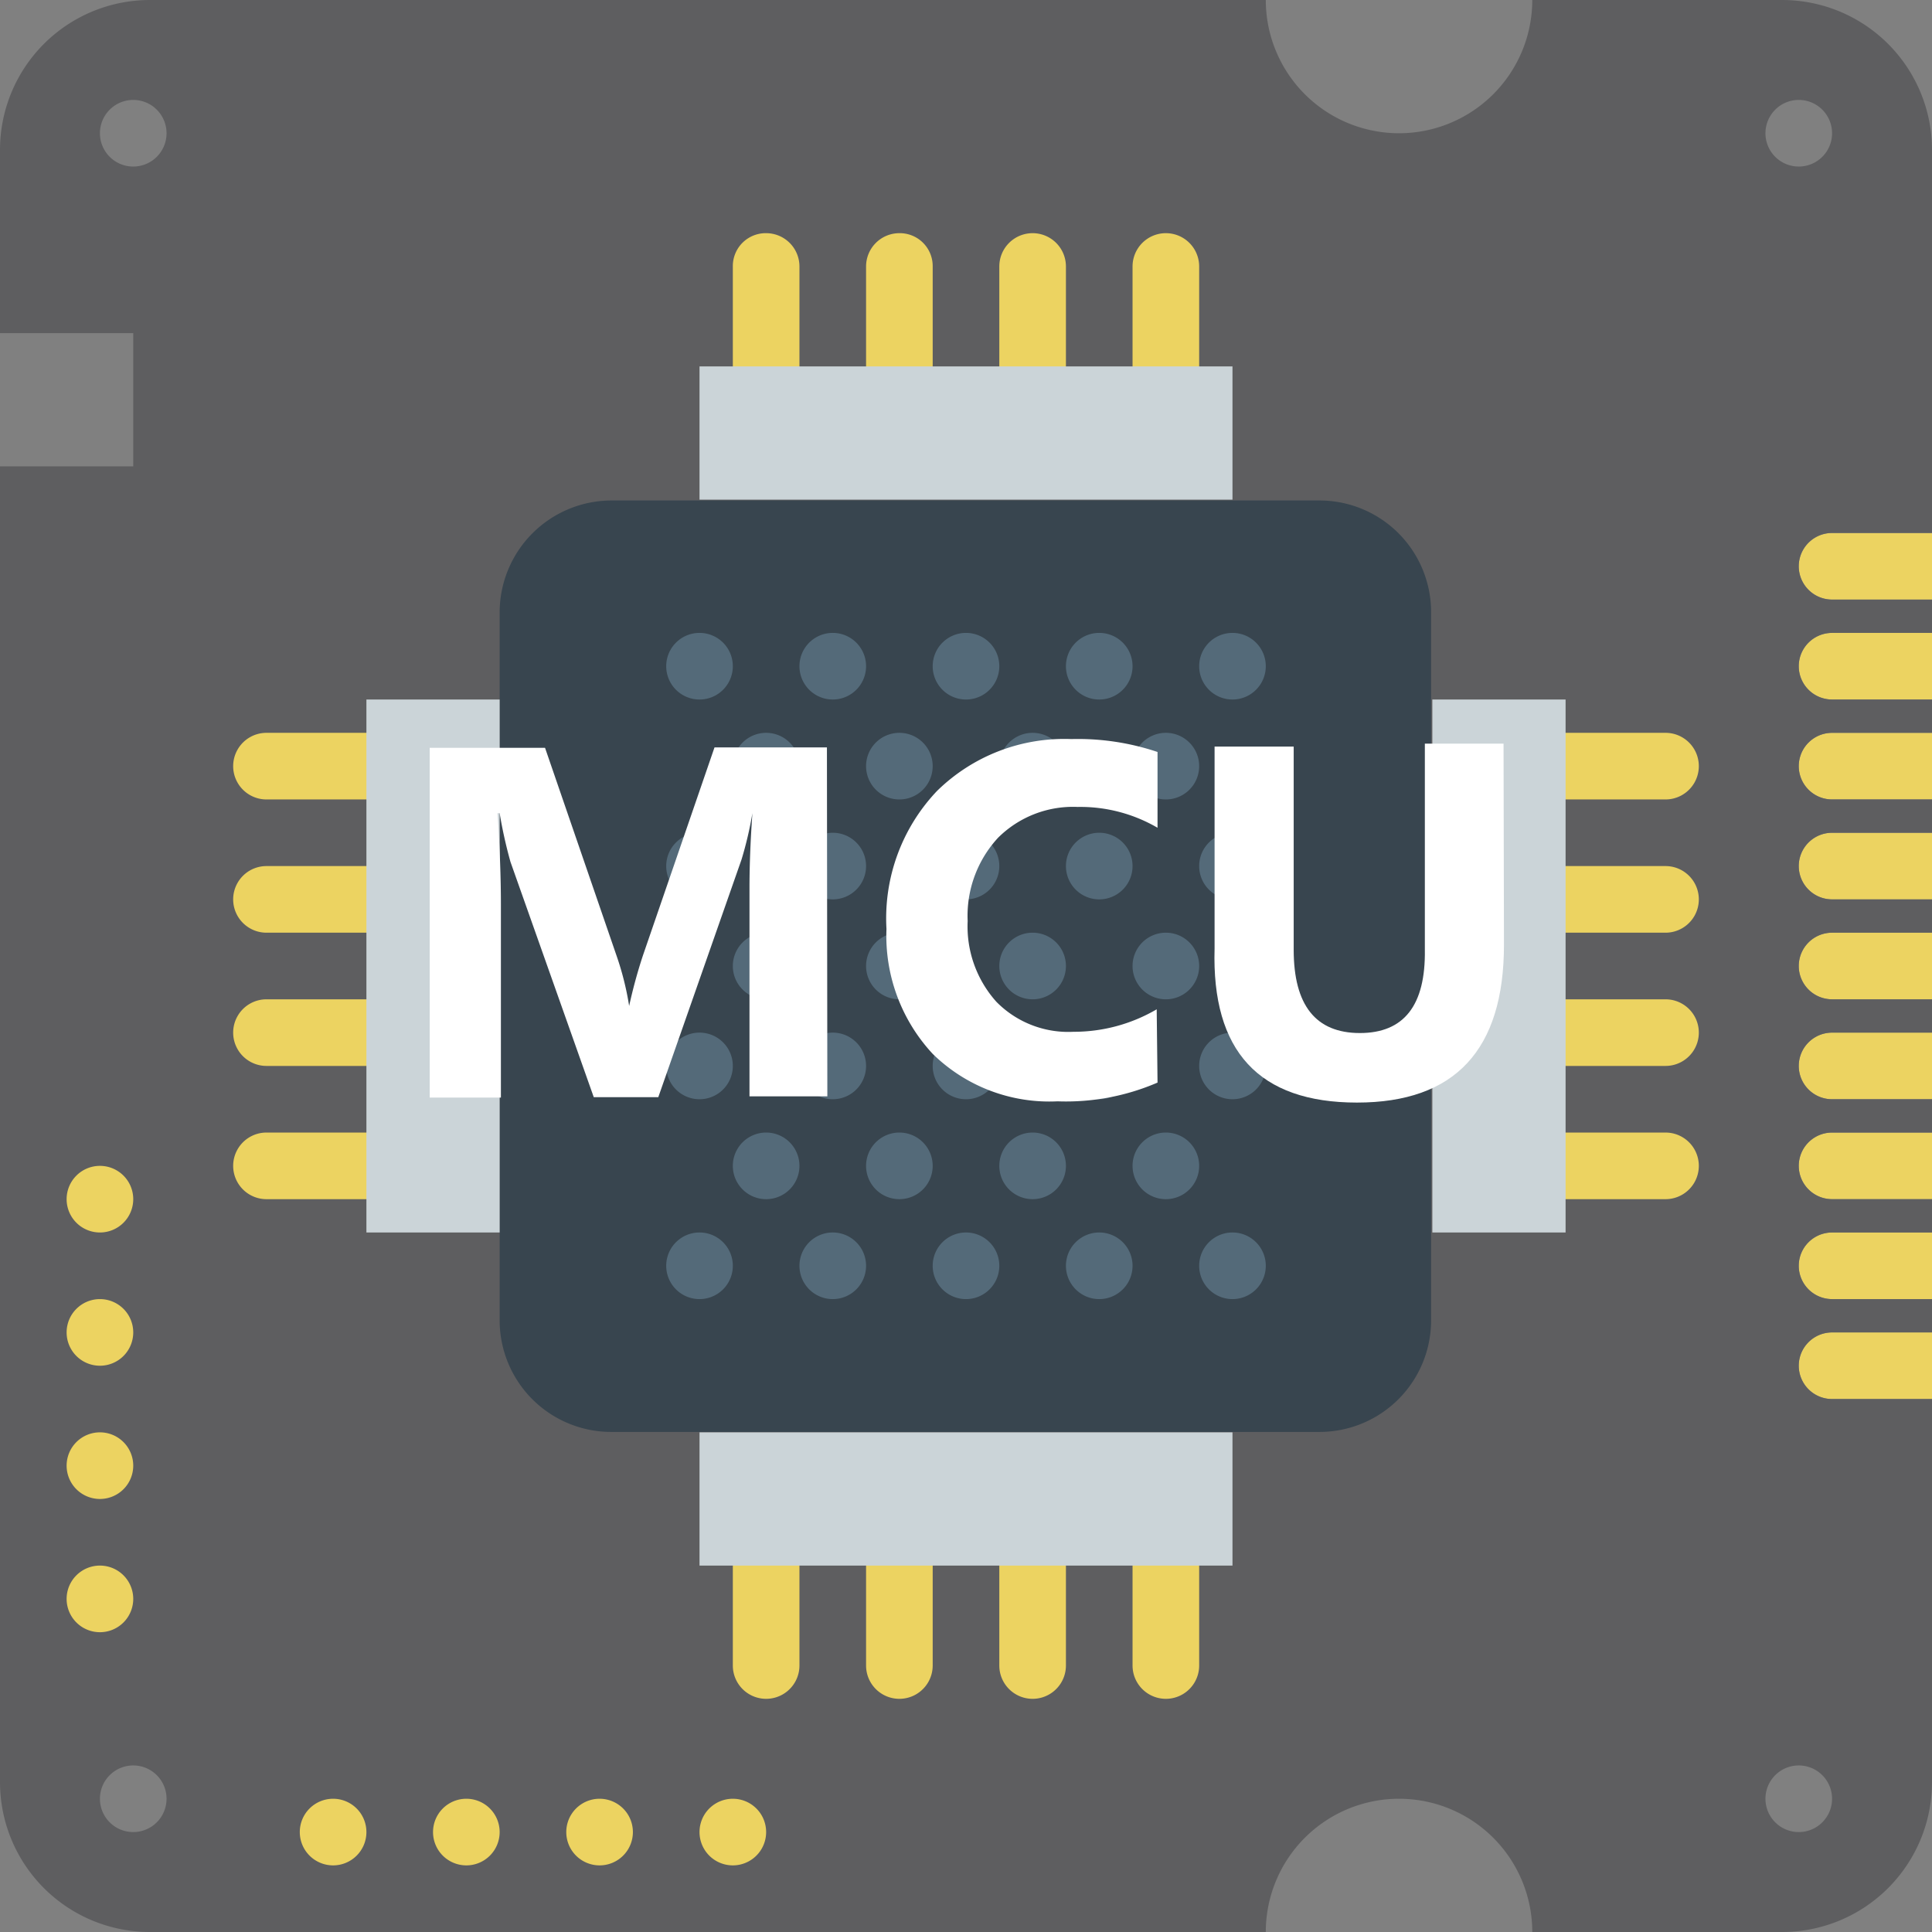 <svg xmlns="http://www.w3.org/2000/svg" viewBox="0 0 46.4 46.4"><rect x="0" y="0" width="46.4" height="46.4" fill="#808080" stroke="none"/><defs><style>.cls-1{fill:#ecd361;}.cls-2{fill:#5e5e60;}.cls-3{fill:#38454f;}.cls-4{fill:#546a79;}.cls-5{fill:#cbd4d8;}.cls-6{fill:#fff;}</style></defs><title>chip2</title><g id="Layer_1" data-name="Layer 1"><path class="cls-1" d="M340,229.8a.8.8,0,1,0,0,1.6h2.4v-1.6Zm0,0" transform="translate(-296 -217)"/><path class="cls-1" d="M339.2,233a.8.8,0,0,0,.8.8h2.4v-1.6H340a.8.8,0,0,0-.8.8Zm0,0" transform="translate(-296 -217)"/><path class="cls-1" d="M339.2,235.4a.8.8,0,0,0,.8.8h2.4v-1.6H340a.8.8,0,0,0-.8.8Zm0,0" transform="translate(-296 -217)"/><path class="cls-1" d="M339.2,237.8a.8.8,0,0,0,.8.8h2.4V237H340a.8.8,0,0,0-.8.8Zm0,0" transform="translate(-296 -217)"/><path class="cls-1" d="M339.2,240.2a.8.8,0,0,0,.8.8h2.4v-1.6H340a.8.8,0,0,0-.8.8Zm0,0" transform="translate(-296 -217)"/><path class="cls-1" d="M339.2,242.6a.8.8,0,0,0,.8.8h2.4v-1.6H340a.8.8,0,0,0-.8.8Zm0,0" transform="translate(-296 -217)"/><path class="cls-1" d="M339.2,245a.8.8,0,0,0,.8.8h2.4v-1.6H340a.8.8,0,0,0-.8.8Zm0,0" transform="translate(-296 -217)"/><path class="cls-1" d="M339.2,247.4a.8.8,0,0,0,.8.8h2.4v-1.6H340a.8.8,0,0,0-.8.8Zm0,0" transform="translate(-296 -217)"/><path class="cls-1" d="M339.2,249.8a.8.8,0,0,0,.8.8h2.4V249H340a.8.8,0,0,0-.8.8Zm0,0" transform="translate(-296 -217)"/><path class="cls-2" d="M340,229.8h2.4v-9.2a3.6,3.6,0,0,0-3.6-3.6h-6a3.2,3.2,0,0,1-6.4,0H299.6a3.6,3.6,0,0,0-3.6,3.6V225h3.2v3.2H296v31.6a3.6,3.6,0,0,0,3.6,3.6h26.8a3.2,3.2,0,0,1,6.4,0h6a3.6,3.6,0,0,0,3.6-3.6v-9.2H340a.8.8,0,0,1,0-1.6h2.4v-.8H340a.8.8,0,1,1,0-1.6h2.4v-.8H340a.8.8,0,1,1,0-1.6h2.4v-.8H340a.8.8,0,1,1,0-1.6h2.4V241H340a.8.8,0,1,1,0-1.6h2.4v-.8H340a.8.8,0,0,1,0-1.6h2.4v-.8H340a.8.8,0,1,1,0-1.6h2.4v-.8H340a.8.8,0,0,1,0-1.6h2.4v-.8H340a.8.8,0,1,1,0-1.6ZM299.2,261a.8.8,0,1,1,.8-.8.8.8,0,0,1-.8.8Zm0-40a.8.8,0,1,1,.8-.8.8.8,0,0,1-.8.8ZM340,260.2a.8.8,0,1,1-.8-.8.8.8,0,0,1,.8.8Zm-1.6-40a.8.8,0,1,1,.8.8.8.8,0,0,1-.8-.8Zm0,0" transform="translate(-296 -217)"/><path class="cls-3" d="M308,248.71v-17a2.69,2.69,0,0,1,2.69-2.69h17a2.68,2.68,0,0,1,2.68,2.69v17a2.68,2.68,0,0,1-2.68,2.68h-17a2.68,2.68,0,0,1-2.69-2.68Zm0,0" transform="translate(-296 -217)"/><path class="cls-1" d="M304.8,234.6h-2.4a.8.8,0,0,0,0,1.6h2.4a.8.8,0,1,0,0-1.6Zm0,0" transform="translate(-296 -217)"/><path class="cls-1" d="M304.8,244.2h-2.4a.8.8,0,0,0,0,1.6h2.4a.8.8,0,1,0,0-1.6Zm0,0" transform="translate(-296 -217)"/><path class="cls-1" d="M304.8,241h-2.4a.8.8,0,0,0,0,1.6h2.4a.8.8,0,1,0,0-1.6Zm0,0" transform="translate(-296 -217)"/><path class="cls-1" d="M304.8,237.8h-2.4a.8.8,0,0,0,0,1.6h2.4a.8.8,0,1,0,0-1.6Zm0,0" transform="translate(-296 -217)"/><path class="cls-1" d="M333.6,236.2H336a.8.8,0,1,0,0-1.6h-2.4a.8.8,0,1,0,0,1.6Zm0,0" transform="translate(-296 -217)"/><path class="cls-1" d="M336,244.2h-2.4a.8.8,0,0,0,0,1.6H336a.8.8,0,1,0,0-1.6Zm0,0" transform="translate(-296 -217)"/><path class="cls-1" d="M336,241h-2.4a.8.8,0,0,0,0,1.6H336a.8.8,0,1,0,0-1.6Zm0,0" transform="translate(-296 -217)"/><path class="cls-1" d="M336,237.8h-2.4a.8.8,0,1,0,0,1.6H336a.8.8,0,1,0,0-1.6Zm0,0" transform="translate(-296 -217)"/><path class="cls-1" d="M324,222.6a.8.8,0,0,0-.8.8v2.4a.8.8,0,0,0,1.6,0v-2.4a.8.8,0,0,0-.8-.8Zm0,0" transform="translate(-296 -217)"/><path class="cls-1" d="M314.4,222.6a.79.79,0,0,0-.8.8v2.4a.8.8,0,1,0,1.6,0v-2.4a.8.8,0,0,0-.8-.8Zm0,0" transform="translate(-296 -217)"/><path class="cls-1" d="M317.6,222.6a.8.8,0,0,0-.8.8v2.4a.8.8,0,1,0,1.6,0v-2.4a.79.79,0,0,0-.8-.8Zm0,0" transform="translate(-296 -217)"/><path class="cls-1" d="M320.8,222.6a.8.8,0,0,0-.8.8v2.4a.8.8,0,1,0,1.6,0v-2.4a.8.8,0,0,0-.8-.8Zm0,0" transform="translate(-296 -217)"/><path class="cls-1" d="M324,253.8a.8.8,0,0,0-.8.8V257a.8.8,0,0,0,1.6,0v-2.4a.8.8,0,0,0-.8-.8Zm0,0" transform="translate(-296 -217)"/><path class="cls-1" d="M314.4,253.8a.8.8,0,0,0-.8.8V257a.8.8,0,1,0,1.6,0v-2.4a.8.8,0,0,0-.8-.8Zm0,0" transform="translate(-296 -217)"/><path class="cls-1" d="M317.6,253.8a.8.8,0,0,0-.8.8V257a.8.8,0,1,0,1.6,0v-2.4a.8.8,0,0,0-.8-.8Zm0,0" transform="translate(-296 -217)"/><path class="cls-1" d="M320.8,253.8a.8.8,0,0,0-.8.8V257a.8.8,0,0,0,1.6,0v-2.4a.8.8,0,0,0-.8-.8Zm0,0" transform="translate(-296 -217)"/><path class="cls-1" d="M299.2,245.8a.8.8,0,1,1-.8-.8.8.8,0,0,1,.8.8Zm0,0" transform="translate(-296 -217)"/><path class="cls-1" d="M299.2,249a.8.8,0,1,1-.8-.8.8.8,0,0,1,.8.8Zm0,0" transform="translate(-296 -217)"/><path class="cls-1" d="M299.2,252.2a.8.8,0,1,1-.8-.8.8.8,0,0,1,.8.8Zm0,0" transform="translate(-296 -217)"/><path class="cls-1" d="M299.2,255.4a.8.8,0,1,1-.8-.8.8.8,0,0,1,.8.8Zm0,0" transform="translate(-296 -217)"/><path class="cls-4" d="M326.4,247.4a.8.8,0,1,1-.8-.8.8.8,0,0,1,.8.8Zm0,0" transform="translate(-296 -217)"/><path class="cls-4" d="M323.2,247.4a.8.8,0,1,1-.8-.8.8.8,0,0,1,.8.8Zm0,0" transform="translate(-296 -217)"/><path class="cls-4" d="M324.8,245a.8.8,0,1,1-.8-.8.8.8,0,0,1,.8.8Zm0,0" transform="translate(-296 -217)"/><path class="cls-4" d="M320,247.4a.8.8,0,1,1-.8-.8.8.8,0,0,1,.8.8Zm0,0" transform="translate(-296 -217)"/><path class="cls-4" d="M316.8,247.4a.8.8,0,1,1-.8-.8.8.8,0,0,1,.8.8Zm0,0" transform="translate(-296 -217)"/><path class="cls-4" d="M321.6,245a.8.8,0,1,1-.8-.8.8.8,0,0,1,.8.8Zm0,0" transform="translate(-296 -217)"/><path class="cls-4" d="M318.4,245a.8.8,0,1,1-.8-.8.8.8,0,0,1,.8.8Zm0,0" transform="translate(-296 -217)"/><path class="cls-4" d="M313.6,247.4a.8.8,0,1,1-.8-.8.8.8,0,0,1,.8.8Zm0,0" transform="translate(-296 -217)"/><path class="cls-4" d="M315.2,245a.8.8,0,1,1-.8-.8.8.8,0,0,1,.8.8Zm0,0" transform="translate(-296 -217)"/><path class="cls-4" d="M326.4,242.6a.8.8,0,1,1-.8-.8.79.79,0,0,1,.8.8Zm0,0" transform="translate(-296 -217)"/><path class="cls-4" d="M323.2,242.6a.8.8,0,1,1-.8-.8.8.8,0,0,1,.8.8Zm0,0" transform="translate(-296 -217)"/><path class="cls-4" d="M324.8,240.2a.8.8,0,1,1-.8-.8.8.8,0,0,1,.8.8Zm0,0" transform="translate(-296 -217)"/><path class="cls-4" d="M320,242.6a.8.8,0,1,1-.8-.8.8.8,0,0,1,.8.8Zm0,0" transform="translate(-296 -217)"/><path class="cls-4" d="M316.8,242.6a.8.8,0,1,1-.8-.8.8.8,0,0,1,.8.8Zm0,0" transform="translate(-296 -217)"/><path class="cls-4" d="M321.6,240.2a.8.8,0,1,1-.8-.8.8.8,0,0,1,.8.8Zm0,0" transform="translate(-296 -217)"/><path class="cls-4" d="M318.4,240.2a.8.8,0,1,1-.8-.8.8.8,0,0,1,.8.8Zm0,0" transform="translate(-296 -217)"/><path class="cls-4" d="M313.6,242.6a.8.8,0,1,1-.8-.8.8.8,0,0,1,.8.8Zm0,0" transform="translate(-296 -217)"/><path class="cls-4" d="M315.2,240.2a.8.8,0,1,1-.8-.8.8.8,0,0,1,.8.8Zm0,0" transform="translate(-296 -217)"/><path class="cls-4" d="M326.4,237.8a.8.8,0,1,1-.8-.8.8.8,0,0,1,.8.8Zm0,0" transform="translate(-296 -217)"/><path class="cls-4" d="M323.2,237.8a.8.8,0,1,1-.8-.8.8.8,0,0,1,.8.8Zm0,0" transform="translate(-296 -217)"/><path class="cls-4" d="M324.8,235.4a.8.8,0,1,1-.8-.8.8.8,0,0,1,.8.8Zm0,0" transform="translate(-296 -217)"/><path class="cls-4" d="M320,237.8a.8.8,0,1,1-.8-.8.8.8,0,0,1,.8.8Zm0,0" transform="translate(-296 -217)"/><path class="cls-4" d="M316.8,237.8a.8.8,0,1,1-.8-.8.8.8,0,0,1,.8.8Zm0,0" transform="translate(-296 -217)"/><path class="cls-4" d="M321.6,235.4a.8.8,0,1,1-.8-.8.8.8,0,0,1,.8.8Zm0,0" transform="translate(-296 -217)"/><path class="cls-4" d="M318.4,235.4a.8.8,0,1,1-.8-.8.8.8,0,0,1,.8.8Zm0,0" transform="translate(-296 -217)"/><path class="cls-4" d="M313.6,237.8a.8.8,0,1,1-.8-.8.8.8,0,0,1,.8.8Zm0,0" transform="translate(-296 -217)"/><path class="cls-4" d="M315.2,235.4a.8.8,0,1,1-.8-.8.8.8,0,0,1,.8.8Zm0,0" transform="translate(-296 -217)"/><path class="cls-4" d="M326.4,233a.8.8,0,1,1-.8-.8.8.8,0,0,1,.8.8Zm0,0" transform="translate(-296 -217)"/><path class="cls-4" d="M323.2,233a.8.8,0,1,1-.8-.8.8.8,0,0,1,.8.8Zm0,0" transform="translate(-296 -217)"/><path class="cls-4" d="M320,233a.8.8,0,1,1-.8-.8.8.8,0,0,1,.8.8Zm0,0" transform="translate(-296 -217)"/><path class="cls-4" d="M316.8,233a.8.8,0,1,1-.8-.8.8.8,0,0,1,.8.8Zm0,0" transform="translate(-296 -217)"/><path class="cls-4" d="M313.6,233a.8.8,0,1,1-.8-.8.8.8,0,0,1,.8.8Zm0,0" transform="translate(-296 -217)"/><path class="cls-1" d="M304.8,261a.8.8,0,1,1-.8-.8.8.8,0,0,1,.8.8Zm0,0" transform="translate(-296 -217)"/><path class="cls-1" d="M308,261a.8.8,0,1,1-.8-.8.8.8,0,0,1,.8.8Zm0,0" transform="translate(-296 -217)"/><path class="cls-1" d="M311.2,261a.8.8,0,1,1-.8-.8.8.8,0,0,1,.8.8Zm0,0" transform="translate(-296 -217)"/><path class="cls-1" d="M314.4,261a.8.8,0,1,1-.8-.8.8.8,0,0,1,.8.8Zm0,0" transform="translate(-296 -217)"/><rect class="cls-5" x="16.8" y="8.8" width="12.8" height="3.2"/><rect class="cls-5" x="16.8" y="34.4" width="12.8" height="3.2"/><rect class="cls-5" x="34.4" y="16.8" width="3.2" height="12.8"/><rect class="cls-5" x="8.8" y="16.8" width="3.2" height="12.8"/></g><g id="Layer_2" data-name="Layer 2"><path class="cls-6" d="M315.87,243.33H314v-5q0-.81.07-1.8h0a8.92,8.92,0,0,1-.26,1.11l-2,5.71h-1.55l-2-5.65a11,11,0,0,1-.26-1.17h-.05q.08,1.24.08,2.18v4.65h-1.71v-8.4h2.77l1.72,5a7,7,0,0,1,.3,1.2h0a12.1,12.1,0,0,1,.33-1.21l1.72-5h2.7Z" transform="translate(-296 -217)"/><path class="cls-6" d="M323.8,243a5.54,5.54,0,0,1-2.4.45,4,4,0,0,1-3-1.14,4.16,4.16,0,0,1-1.11-3A4.44,4.44,0,0,1,318.5,236a4.36,4.36,0,0,1,3.23-1.25,6,6,0,0,1,2.07.31v1.82a3.68,3.68,0,0,0-1.92-.5,2.55,2.55,0,0,0-1.91.74,2.76,2.76,0,0,0-.73,2,2.71,2.71,0,0,0,.69,1.94,2.42,2.42,0,0,0,1.85.72,3.94,3.94,0,0,0,2-.54Z" transform="translate(-296 -217)"/><path class="cls-6" d="M332.12,239.69q0,3.79-3.53,3.79t-3.42-3.7v-4.85h1.9v4.88q0,2,1.59,2t1.56-2v-4.95h1.89Z" transform="translate(-296 -217)"/></g></svg>
